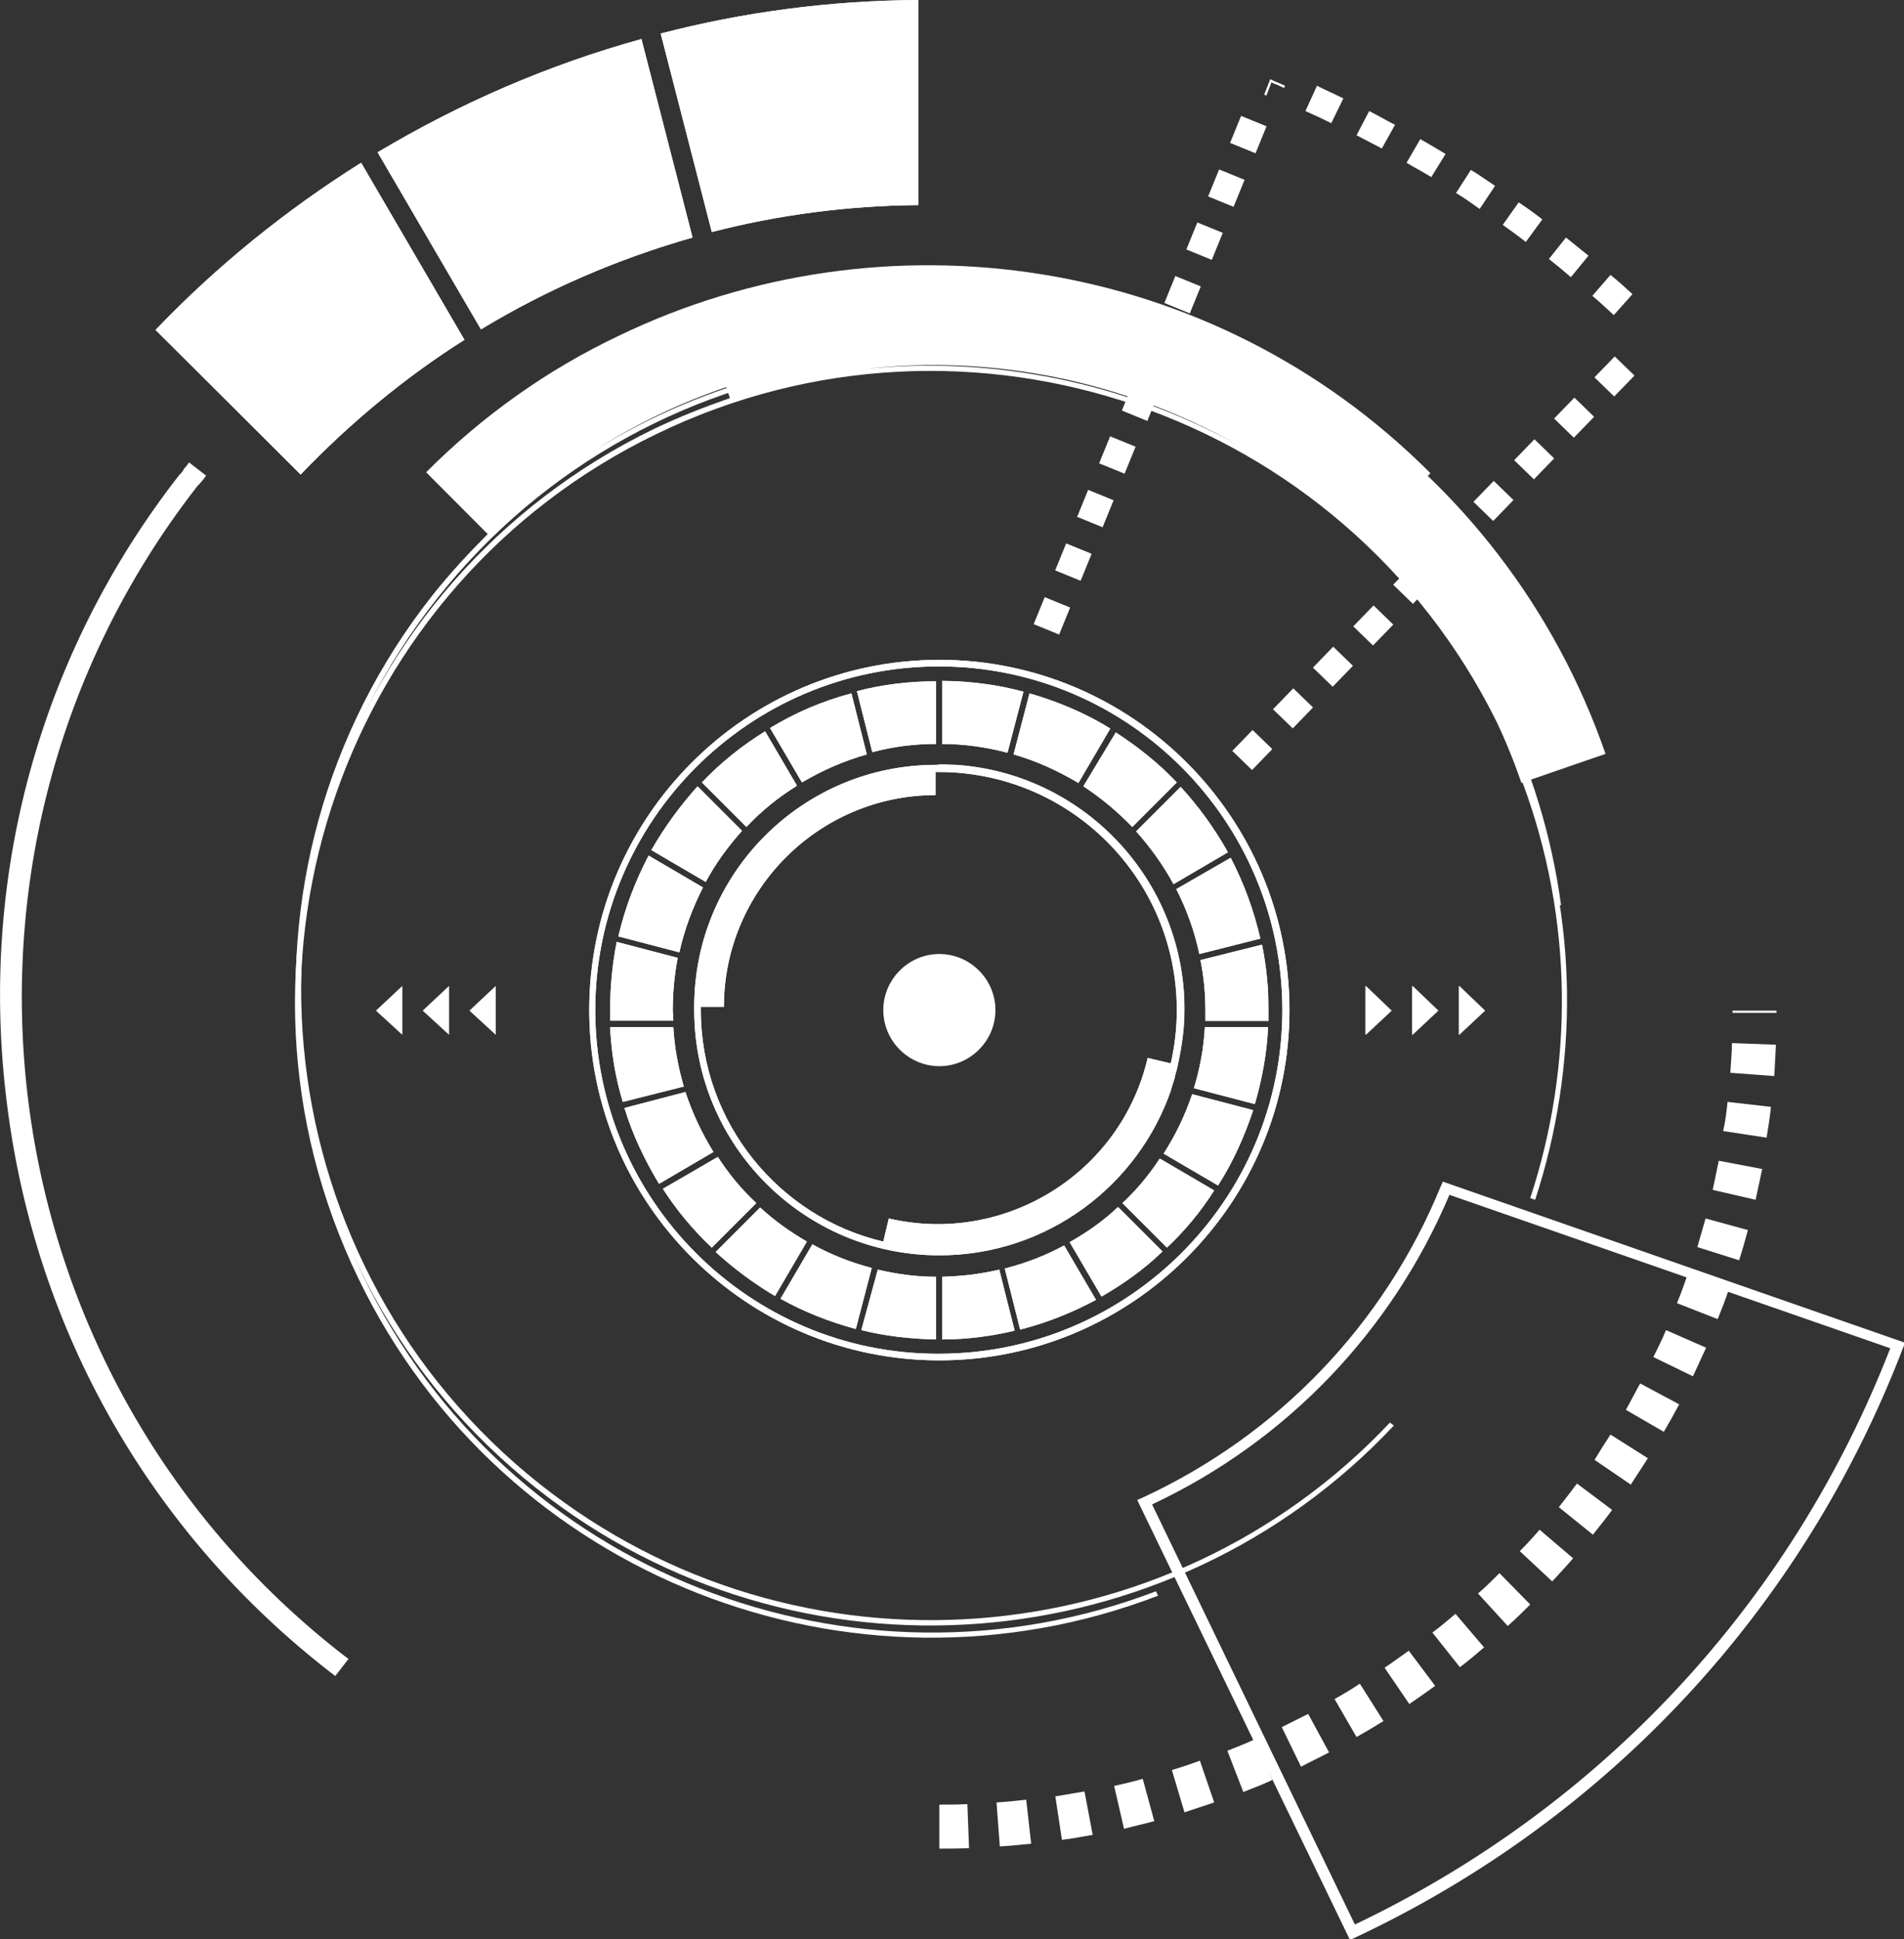 <?xml version="1.0" encoding="utf-8"?>
<!-- Generator: Adobe Illustrator 23.0.6, SVG Export Plug-In . SVG Version: 6.00 Build 0)  -->
<svg version="1.1" id="Layer_1" xmlns="http://www.w3.org/2000/svg" xmlns:xlink="http://www.w3.org/1999/xlink" x="0px" y="0px"
	 viewBox="0 0 346.4 352.7" style="enable-background:new 0 0 346.4 352.7;" xml:space="preserve">
<rect x="0" y="0" width="346.4" height="352.7" fill="#333333" stroke="none"/>
<style type="text/css">
	.st0{clip-path:url(#SVGID_2_);fill:#FFFFFF;}
	.st1{clip-path:url(#SVGID_4_);fill:#FFFFFF;}
	.st2{clip-path:url(#SVGID_6_);fill:#FFFFFF;}
	.st3{clip-path:url(#SVGID_8_);fill:#FFFFFF;}
	.st4{clip-path:url(#SVGID_10_);fill:#FFFFFF;}
	.st5{clip-path:url(#SVGID_12_);fill:#FFFFFF;}
	.st6{clip-path:url(#SVGID_14_);fill:#FFFFFF;}
	.st7{clip-path:url(#SVGID_16_);fill:#FFFFFF;}
	.st8{clip-path:url(#SVGID_18_);fill:#FFFFFF;}
	.st9{clip-path:url(#SVGID_20_);fill:#FFFFFF;}
	.st10{clip-path:url(#SVGID_22_);fill:#FFFFFF;}
	.st11{clip-path:url(#SVGID_24_);fill:#FFFFFF;}
	.st12{clip-path:url(#SVGID_26_);fill:#FFFFFF;}
	.st13{clip-path:url(#SVGID_28_);fill:#FFFFFF;}
	.st14{clip-path:url(#SVGID_30_);fill:#FFFFFF;}
	.st15{clip-path:url(#SVGID_32_);fill:#FFFFFF;}
	.st16{clip-path:url(#SVGID_34_);fill:#FFFFFF;}
	.st17{clip-path:url(#SVGID_36_);fill:#FFFFFF;}
	.st18{clip-path:url(#SVGID_38_);fill:#FFFFFF;}
	.st19{clip-path:url(#SVGID_40_);fill:#FFFFFF;}
	.st20{clip-path:url(#SVGID_42_);fill:#FFFFFF;}
	.st21{clip-path:url(#SVGID_44_);fill:#FFFFFF;}
	.st22{clip-path:url(#SVGID_46_);fill:#FFFFFF;}
	.st23{clip-path:url(#SVGID_48_);fill:#FFFFFF;}
	.st24{clip-path:url(#SVGID_50_);fill:#FFFFFF;}
	.st25{clip-path:url(#SVGID_52_);fill:#FFFFFF;}
	.st26{clip-path:url(#SVGID_54_);fill:#FFFFFF;}
	.st27{clip-path:url(#SVGID_56_);fill:#FFFFFF;}
	.st28{clip-path:url(#SVGID_58_);fill:#FFFFFF;}
	.st29{fill:#FFFFFF;}
	.st30{clip-path:url(#SVGID_60_);fill:#FFFFFF;}
</style>
<g>
	<g>
		<defs>
			<path id="SVGID_1_" d="M108.3,183.7c0-34.5,28.1-62.5,62.5-62.5c34.5,0,62.5,28.1,62.5,62.5c0,34.5-28.1,62.5-62.5,62.5
				C136.4,246.3,108.3,218.2,108.3,183.7 M107.2,183.7c0,35.1,28.6,63.7,63.7,63.7c35.1,0,63.7-28.6,63.7-63.7
				c0-35.1-28.6-63.7-63.7-63.7C135.7,120,107.2,148.6,107.2,183.7"/>
		</defs>
		<use xlink:href="#SVGID_1_"  style="overflow:visible;fill:#FFFFFF;"/>
		<clipPath id="SVGID_2_">
			<use xlink:href="#SVGID_1_"  style="overflow:visible;"/>
		</clipPath>
		<rect x="107.2" y="120" class="st0" width="127.4" height="127.4"/>
	</g>
	<g>
		<defs>
			<path id="SVGID_3_" d="M171.4,135.3c4.1,0,8.1,0.6,11.9,1.6l2.9-11.1c-4.7-1.3-9.7-1.9-14.8-2V135.3z"/>
		</defs>
		<use xlink:href="#SVGID_3_"  style="overflow:visible;fill:#FFFFFF;"/>
		<clipPath id="SVGID_4_">
			<use xlink:href="#SVGID_3_"  style="overflow:visible;"/>
		</clipPath>
		<rect x="171.4" y="123.9" class="st1" width="14.8" height="13.1"/>
	</g>
	<g>
		<defs>
			<path id="SVGID_5_" d="M155.9,125.7l2.8,11.1c3.7-1,7.6-1.5,11.6-1.5v-11.4C165.3,123.9,160.5,124.5,155.9,125.7"/>
		</defs>
		<use xlink:href="#SVGID_5_"  style="overflow:visible;fill:#FFFFFF;"/>
		<clipPath id="SVGID_6_">
			<use xlink:href="#SVGID_5_"  style="overflow:visible;"/>
		</clipPath>
		<rect x="155.9" y="123.9" class="st2" width="14.4" height="13"/>
	</g>
	<g>
		<defs>
			<path id="SVGID_7_" d="M111,186.8c0.2,4.7,1,9.3,2.3,13.6l11.1-2.8c-1-3.5-1.7-7.1-1.9-10.8H111z"/>
		</defs>
		<use xlink:href="#SVGID_7_"  style="overflow:visible;fill:#FFFFFF;"/>
		<clipPath id="SVGID_8_">
			<use xlink:href="#SVGID_7_"  style="overflow:visible;"/>
		</clipPath>
		<rect x="111" y="186.8" class="st3" width="13.4" height="13.6"/>
	</g>
	<g>
		<defs>
			<path id="SVGID_9_" d="M112.5,170.3l11.1,2.9c0.9-4.1,2.4-8.1,4.3-11.8l-9.9-5.8C115.6,160.2,113.7,165.1,112.5,170.3"/>
		</defs>
		<use xlink:href="#SVGID_9_"  style="overflow:visible;fill:#FFFFFF;"/>
		<clipPath id="SVGID_10_">
			<use xlink:href="#SVGID_9_"  style="overflow:visible;"/>
		</clipPath>
		<rect x="112.5" y="155.6" class="st4" width="15.4" height="17.6"/>
	</g>
	<g>
		<defs>
			<path id="SVGID_11_" d="M140.1,132.4l5.8,9.9c3.7-2.2,7.6-3.9,11.8-5.1l-2.8-11.1C149.6,127.5,144.7,129.6,140.1,132.4"/>
		</defs>
		<use xlink:href="#SVGID_11_"  style="overflow:visible;fill:#FFFFFF;"/>
		<clipPath id="SVGID_12_">
			<use xlink:href="#SVGID_11_"  style="overflow:visible;"/>
		</clipPath>
		<rect x="140.1" y="126" class="st5" width="17.6" height="16.2"/>
	</g>
	<g>
		<defs>
			<path id="SVGID_13_" d="M184.4,137.2c4.2,1.2,8.1,3,11.8,5.2l5.8-9.9c-4.5-2.8-9.5-4.9-14.7-6.4L184.4,137.2z"/>
		</defs>
		<use xlink:href="#SVGID_13_"  style="overflow:visible;fill:#FFFFFF;"/>
		<clipPath id="SVGID_14_">
			<use xlink:href="#SVGID_13_"  style="overflow:visible;"/>
		</clipPath>
		<rect x="184.4" y="126.2" class="st6" width="17.6" height="16.3"/>
	</g>
	<g>
		<defs>
			<path id="SVGID_15_" d="M118.5,154.6l9.9,5.8c1.8-3.4,4.1-6.5,6.6-9.3l-8.1-8.1C123.7,146.6,120.9,150.4,118.5,154.6"/>
		</defs>
		<use xlink:href="#SVGID_15_"  style="overflow:visible;fill:#FFFFFF;"/>
		<clipPath id="SVGID_16_">
			<use xlink:href="#SVGID_15_"  style="overflow:visible;"/>
		</clipPath>
		<rect x="118.5" y="143.1" class="st7" width="16.5" height="17.4"/>
	</g>
	<g>
		<defs>
			<path id="SVGID_17_" d="M206.7,151.2c2.6,2.9,4.9,6.1,6.8,9.6l9.9-5.8c-2.4-4.3-5.3-8.3-8.6-11.9L206.7,151.2z"/>
		</defs>
		<use xlink:href="#SVGID_17_"  style="overflow:visible;fill:#FFFFFF;"/>
		<clipPath id="SVGID_18_">
			<use xlink:href="#SVGID_17_"  style="overflow:visible;"/>
		</clipPath>
		<rect x="206.7" y="143.1" class="st8" width="16.7" height="17.7"/>
	</g>
	<g>
		<defs>
			<path id="SVGID_19_" d="M204.2,218.8l8.1,8.1c3.3-3.1,6.2-6.6,8.6-10.4l-9.9-5.8C209.1,213.6,206.8,216.4,204.2,218.8"/>
		</defs>
		<use xlink:href="#SVGID_19_"  style="overflow:visible;fill:#FFFFFF;"/>
		<clipPath id="SVGID_20_">
			<use xlink:href="#SVGID_19_"  style="overflow:visible;"/>
		</clipPath>
		<rect x="204.2" y="210.7" class="st9" width="16.7" height="16.2"/>
	</g>
	<g>
		<defs>
			<path id="SVGID_21_" d="M120.6,216.2c2.5,3.9,5.5,7.5,8.9,10.7l8.1-8.1c-2.7-2.5-5-5.3-7-8.4L120.6,216.2z"/>
		</defs>
		<use xlink:href="#SVGID_21_"  style="overflow:visible;fill:#FFFFFF;"/>
		<clipPath id="SVGID_22_">
			<use xlink:href="#SVGID_21_"  style="overflow:visible;"/>
		</clipPath>
		<rect x="120.6" y="210.4" class="st10" width="16.9" height="16.5"/>
	</g>
	<g>
		<defs>
			<path id="SVGID_23_" d="M111,183.7c0,0.6,0,1.3,0,1.9h11.5c0-0.6-0.1-1.3-0.1-1.9c0-3.2,0.3-6.4,0.9-9.5l-11.1-2.9
				C111.4,175.3,111,179.5,111,183.7"/>
		</defs>
		<use xlink:href="#SVGID_23_"  style="overflow:visible;fill:#FFFFFF;"/>
		<clipPath id="SVGID_24_">
			<use xlink:href="#SVGID_23_"  style="overflow:visible;"/>
		</clipPath>
		<rect x="111" y="171.3" class="st11" width="12.4" height="14.3"/>
	</g>
	<g>
		<defs>
			<path id="SVGID_25_" d="M214,161.7c1.9,3.7,3.3,7.6,4.2,11.8l11.1-2.8c-1.2-5.2-3-10.1-5.4-14.7L214,161.7z"/>
		</defs>
		<use xlink:href="#SVGID_25_"  style="overflow:visible;fill:#FFFFFF;"/>
		<clipPath id="SVGID_26_">
			<use xlink:href="#SVGID_25_"  style="overflow:visible;"/>
		</clipPath>
		<rect x="214" y="156" class="st12" width="15.3" height="17.6"/>
	</g>
	<g>
		<defs>
			<path id="SVGID_27_" d="M211.7,209.8l9.9,5.8c2.7-4.2,4.8-8.9,6.4-13.7l-11.1-2.9C215.6,202.8,213.9,206.4,211.7,209.8"/>
		</defs>
		<use xlink:href="#SVGID_27_"  style="overflow:visible;fill:#FFFFFF;"/>
		<clipPath id="SVGID_28_">
			<use xlink:href="#SVGID_27_"  style="overflow:visible;"/>
		</clipPath>
		<rect x="211.7" y="198.9" class="st13" width="16.3" height="16.7"/>
	</g>
	<g>
		<defs>
			<path id="SVGID_29_" d="M218.4,174.6c0.6,3,0.9,6,0.9,9.2c0,0.6,0,1.3,0,1.9h11.5c0-0.6,0-1.3,0-1.9c0-4.1-0.4-8.1-1.2-12
				L218.4,174.6z"/>
		</defs>
		<use xlink:href="#SVGID_29_"  style="overflow:visible;fill:#FFFFFF;"/>
		<clipPath id="SVGID_30_">
			<use xlink:href="#SVGID_29_"  style="overflow:visible;"/>
		</clipPath>
		<rect x="218.4" y="171.7" class="st14" width="12.3" height="13.9"/>
	</g>
	<g>
		<defs>
			<path id="SVGID_31_" d="M194.6,225.9l5.8,9.9c4-2.3,7.8-5,11.1-8.2l-8.1-8.1C200.8,222,197.8,224.1,194.6,225.9"/>
		</defs>
		<use xlink:href="#SVGID_31_"  style="overflow:visible;fill:#FFFFFF;"/>
		<clipPath id="SVGID_32_">
			<use xlink:href="#SVGID_31_"  style="overflow:visible;"/>
		</clipPath>
		<rect x="194.6" y="219.6" class="st15" width="16.9" height="16.2"/>
	</g>
	<g>
		<defs>
			<path id="SVGID_33_" d="M219.2,186.8c-0.2,3.8-0.9,7.6-2,11.1l11.1,2.9c1.3-4.5,2.2-9.2,2.4-14H219.2z"/>
		</defs>
		<use xlink:href="#SVGID_33_"  style="overflow:visible;fill:#FFFFFF;"/>
		<clipPath id="SVGID_34_">
			<use xlink:href="#SVGID_33_"  style="overflow:visible;"/>
		</clipPath>
		<rect x="217.2" y="186.8" class="st16" width="13.5" height="14"/>
	</g>
	<g>
		<defs>
			<path id="SVGID_35_" d="M197.1,143c3.2,2.1,6.2,4.6,8.9,7.4l8.1-8.1c-3.3-3.5-7.1-6.5-11.1-9.1L197.1,143z"/>
		</defs>
		<use xlink:href="#SVGID_35_"  style="overflow:visible;fill:#FFFFFF;"/>
		<clipPath id="SVGID_36_">
			<use xlink:href="#SVGID_35_"  style="overflow:visible;"/>
		</clipPath>
		<rect x="197.1" y="133.2" class="st17" width="17" height="17.2"/>
	</g>
	<g>
		<defs>
			<path id="SVGID_37_" d="M127.7,142.3l8.1,8.1c2.7-2.9,5.8-5.4,9.2-7.5l-5.8-9.9C135,135.6,131.1,138.7,127.7,142.3"/>
		</defs>
		<use xlink:href="#SVGID_37_"  style="overflow:visible;fill:#FFFFFF;"/>
		<clipPath id="SVGID_38_">
			<use xlink:href="#SVGID_37_"  style="overflow:visible;"/>
		</clipPath>
		<rect x="127.7" y="132.9" class="st18" width="17.2" height="17.4"/>
	</g>
	<g>
		<defs>
			<path id="SVGID_39_" d="M113.6,201.5c1.5,4.9,3.7,9.5,6.3,13.8l9.9-5.8c-2.1-3.4-3.8-7-5.1-10.9L113.6,201.5z"/>
		</defs>
		<use xlink:href="#SVGID_39_"  style="overflow:visible;fill:#FFFFFF;"/>
		<clipPath id="SVGID_40_">
			<use xlink:href="#SVGID_39_"  style="overflow:visible;"/>
		</clipPath>
		<rect x="113.6" y="198.6" class="st19" width="16.2" height="16.6"/>
	</g>
	<g>
		<defs>
			<path id="SVGID_41_" d="M130.2,227.7c3.3,3,6.9,5.7,10.8,8l5.8-9.9c-3.1-1.8-5.9-3.8-8.5-6.2L130.2,227.7z"/>
		</defs>
		<use xlink:href="#SVGID_41_"  style="overflow:visible;fill:#FFFFFF;"/>
		<clipPath id="SVGID_42_">
			<use xlink:href="#SVGID_41_"  style="overflow:visible;"/>
		</clipPath>
		<rect x="130.2" y="219.6" class="st20" width="16.6" height="16.1"/>
	</g>
	<g>
		<defs>
			<path id="SVGID_43_" d="M142,236.2c4.3,2.4,8.9,4.2,13.7,5.5l2.9-11.1c-3.8-1-7.4-2.4-10.8-4.3L142,236.2z"/>
		</defs>
		<use xlink:href="#SVGID_43_"  style="overflow:visible;fill:#FFFFFF;"/>
		<clipPath id="SVGID_44_">
			<use xlink:href="#SVGID_43_"  style="overflow:visible;"/>
		</clipPath>
		<rect x="142" y="226.3" class="st21" width="16.6" height="15.4"/>
	</g>
	<g>
		<defs>
			<path id="SVGID_45_" d="M171.4,232.2v11.4c4.5,0,9-0.6,13.2-1.6l-2.8-11.1C178.4,231.7,175,232.1,171.4,232.2"/>
		</defs>
		<use xlink:href="#SVGID_45_"  style="overflow:visible;fill:#FFFFFF;"/>
		<clipPath id="SVGID_46_">
			<use xlink:href="#SVGID_45_"  style="overflow:visible;"/>
		</clipPath>
		<rect x="171.4" y="230.9" class="st22" width="13.2" height="12.7"/>
	</g>
	<g>
		<defs>
			<path id="SVGID_47_" d="M156.7,241.9c4.4,1.1,8.9,1.6,13.6,1.7v-11.4c-3.7,0-7.2-0.5-10.6-1.3L156.7,241.9z"/>
		</defs>
		<use xlink:href="#SVGID_47_"  style="overflow:visible;fill:#FFFFFF;"/>
		<clipPath id="SVGID_48_">
			<use xlink:href="#SVGID_47_"  style="overflow:visible;"/>
		</clipPath>
		<rect x="156.7" y="230.9" class="st23" width="13.6" height="12.8"/>
	</g>
	<g>
		<defs>
			<path id="SVGID_49_" d="M182.8,230.7l2.8,11.1c4.8-1.2,9.5-3.1,13.8-5.4l-5.8-9.9C190.3,228.3,186.7,229.7,182.8,230.7"/>
		</defs>
		<use xlink:href="#SVGID_49_"  style="overflow:visible;fill:#FFFFFF;"/>
		<clipPath id="SVGID_50_">
			<use xlink:href="#SVGID_49_"  style="overflow:visible;"/>
		</clipPath>
		<rect x="182.8" y="226.5" class="st24" width="16.6" height="15.3"/>
	</g>
	<g>
		<defs>
			<path id="SVGID_51_" d="M120.2,6.1l9.3,36.1c12-3.1,24.7-4.8,37.6-4.9V0C150.9,0.1,135.2,2.2,120.2,6.1"/>
		</defs>
		<use xlink:href="#SVGID_51_"  style="overflow:visible;fill:#FFFFFF;"/>
		<clipPath id="SVGID_52_">
			<use xlink:href="#SVGID_51_"  style="overflow:visible;"/>
		</clipPath>
		<rect x="120.2" class="st25" width="46.9" height="42.2"/>
	</g>
	<g>
		<defs>
			<path id="SVGID_53_" d="M68.7,27.7l18.8,32.2c11.9-7.2,24.8-12.8,38.5-16.7l-9.3-36.1C99.7,11.8,83.6,18.8,68.7,27.7"/>
		</defs>
		<use xlink:href="#SVGID_53_"  style="overflow:visible;fill:#FFFFFF;"/>
		<clipPath id="SVGID_54_">
			<use xlink:href="#SVGID_53_"  style="overflow:visible;"/>
		</clipPath>
		<rect x="68.7" y="7.1" class="st26" width="57.3" height="52.8"/>
	</g>
	<g>
		<defs>
			<path id="SVGID_55_" d="M28.3,60l26.4,26.3c8.9-9.3,18.9-17.6,29.8-24.5L65.7,29.6C52,38.2,39.4,48.4,28.3,60"/>
		</defs>
		<use xlink:href="#SVGID_55_"  style="overflow:visible;fill:#FFFFFF;"/>
		<clipPath id="SVGID_56_">
			<use xlink:href="#SVGID_55_"  style="overflow:visible;"/>
		</clipPath>
		<rect x="28.3" y="29.6" class="st27" width="56.2" height="56.7"/>
	</g>
	<g>
		<defs>
			<path id="SVGID_57_" d="M127.5,183.7c0-0.2,0-0.4,0-0.6h4.2c0-21.2,17.3-38.5,38.5-38.5v-4.2c0.2,0,0.4,0,0.6,0
				c23.9,0,43.3,19.4,43.3,43.3c0,3.4-0.4,6.6-1.1,9.7l-4.2-1c-4.9,21-26,34.1-47.1,29.2l-1,4.2
				C141.8,221.4,127.5,204.2,127.5,183.7 M170.3,139.1L170.3,139.1c-24.3,0-44,19.7-44,44h0c0,0.2,0,0.4,0,0.6
				c0,24.6,20,44.6,44.6,44.6c19.5,0,36.2-12.6,42.2-30.2c0,0,0,0,0-0.1c0.2-0.6,0.4-1.3,0.6-1.9c0-0.2,0.1-0.3,0.1-0.5
				c0.1-0.5,0.3-1,0.4-1.5c0-0.2,0.1-0.3,0.1-0.5l0,0c0.7-3.2,1.2-6.6,1.2-10c0-24.6-20-44.6-44.6-44.6
				C170.7,139.1,170.5,139.1,170.3,139.1"/>
		</defs>
		<use xlink:href="#SVGID_57_"  style="overflow:visible;fill:#FFFFFF;"/>
		<clipPath id="SVGID_58_">
			<use xlink:href="#SVGID_57_"  style="overflow:visible;"/>
		</clipPath>
		<rect x="126.2" y="139.1" class="st28" width="89.2" height="89.2"/>
	</g>
	<path class="st29" d="M262.5,214.9l-0.4,0.9c-10.3,25.1-29.6,45.2-54.3,56.6l-0.9,0.4l38.7,80l0.9-0.4
		c46.2-21.7,81.5-59.8,99.7-107.2l0.4-1L262.5,214.9z M246.5,350l-36.9-76.4c24.5-11.5,43.6-31.5,54.1-56.3l80.2,27.9
		C325.9,291.5,291.4,328.6,246.5,350z"/>
	<path class="st29" d="M62.6,301.1c-66-51.1-78.1-146.3-27-212.3l0,0c0.2-0.3,0.4-0.5,0.7-0.8c0.2-0.2,0.4-0.5,0.6-0.7l0.6-0.8
		l-3.1-2.4l-0.6,0.8c-0.2,0.2-0.4,0.4-0.5,0.7c-0.2,0.3-0.5,0.6-0.7,0.8C7.1,119.1-4,159.8,1.3,201c5.2,41.2,26.2,77.9,58.9,103.2
		l0.8,0.6l2.4-3.1L62.6,301.1z"/>
	<g>
		<path class="st29" d="M231.3,15c0.8,0.3,1.5,0.6,2.3,1l0.2-0.4c-0.8-0.4-1.7-0.7-2.5-1.1l-0.2-0.1l-1.1,2.8l0.4,0.2L231.3,15z"/>
		
			<rect x="239.9" y="118.8" transform="matrix(0.696 -0.718 0.718 0.696 -13.402 210.979)" class="st29" width="5.3" height="5"/>
		<rect x="247.2" y="111.3" transform="matrix(0.696 -0.718 0.718 0.696 -5.761 213.938)" class="st29" width="5.3" height="5"/>
		
			<rect x="232.6" y="126.4" transform="matrix(0.696 -0.718 0.718 0.696 -21.043 208.02)" class="st29" width="5.3" height="5"/>
		
			<rect x="225.2" y="133.9" transform="matrix(0.696 -0.718 0.718 0.696 -28.684 205.062)" class="st29" width="5.3" height="5"/>
		<rect x="276.5" y="81.1" transform="matrix(0.696 -0.718 0.718 0.696 24.803 225.774)" class="st29" width="5.3" height="5"/>
		<rect x="291.1" y="66" transform="matrix(0.696 -0.718 0.718 0.696 40.091 231.701)" class="st29" width="5.3" height="5"/>
		<rect x="283.8" y="73.5" transform="matrix(0.696 -0.718 0.718 0.696 32.444 228.733)" class="st29" width="5.3" height="5"/>
		<rect x="269.1" y="88.6" transform="matrix(0.696 -0.718 0.718 0.696 17.162 222.815)" class="st29" width="5.3" height="5"/>
		<rect x="254.5" y="103.7" transform="matrix(0.696 -0.718 0.718 0.696 1.88 216.897)" class="st29" width="5.3" height="5"/>
		<rect x="261.8" y="96.2" transform="matrix(0.696 -0.718 0.718 0.696 9.521 219.856)" class="st29" width="5.3" height="5"/>
		<path class="st29" d="M253.8,22.7c-1.6-0.8-3.1-1.7-4.7-2.5l-2.3,4.4c1.5,0.8,3.1,1.6,4.6,2.4L253.8,22.7z"/>
		<path class="st29" d="M263,28c-1.5-0.9-3-1.8-4.6-2.7l-2.5,4.3c1.5,0.9,3,1.7,4.5,2.6L263,28z"/>
		<path class="st29" d="M244.4,17.9c-1.6-0.8-3.2-1.5-4.8-2.3l-2.1,4.6c1.6,0.7,3.1,1.4,4.7,2.2L244.4,17.9z"/>
		<path class="st29" d="M297,53.5c-1.3-1.2-2.6-2.4-4-3.5l-3.3,3.8c1.3,1.1,2.6,2.3,3.9,3.5L297,53.5z"/>
		<path class="st29" d="M289,46.5c-1.4-1.1-2.7-2.2-4.1-3.3l-3.1,3.9c1.4,1.1,2.7,2.2,4,3.3L289,46.5z"/>
		<path class="st29" d="M280.6,39.9c-1.4-1.1-2.8-2.1-4.3-3.1l-2.9,4.1c1.4,1,2.8,2,4.2,3.1L280.6,39.9z"/>
		<path class="st29" d="M272,33.8c-1.5-1-2.9-2-4.4-2.9l-2.7,4.2c1.5,0.9,2.9,1.9,4.3,2.9L272,33.8z"/>
		
			<rect x="224.5" y="22.1" transform="matrix(0.378 -0.926 0.926 0.378 118.467 225.521)" class="st29" width="5.3" height="5"/>
		
			<rect x="188.7" y="109.6" transform="matrix(0.378 -0.926 0.926 0.378 15.245 246.817)" class="st29" width="5.3" height="5"/>
		
			<rect x="212.6" y="51.2" transform="matrix(0.378 -0.926 0.926 0.378 84.059 232.62)" class="st29" width="5.3" height="5"/>
		<rect x="208.6" y="61" transform="matrix(0.378 -0.926 0.926 0.378 72.591 234.986)" class="st29" width="5.3" height="5"/>
		
			<rect x="220.5" y="31.8" transform="matrix(0.378 -0.926 0.926 0.378 106.998 227.887)" class="st29" width="5.3" height="5"/>
		
			<rect x="204.6" y="70.7" transform="matrix(0.379 -0.926 0.926 0.379 61.092 237.326)" class="st29" width="5.3" height="5"/>
		
			<rect x="216.6" y="41.5" transform="matrix(0.378 -0.926 0.926 0.378 95.529 230.253)" class="st29" width="5.3" height="5"/>
		
			<rect x="192.7" y="99.8" transform="matrix(0.378 -0.926 0.926 0.378 26.714 244.452)" class="st29" width="5.3" height="5"/>
		
			<rect x="200.7" y="80.4" transform="matrix(0.378 -0.926 0.926 0.378 49.652 239.719)" class="st29" width="5.3" height="5"/>
		
			<rect x="196.7" y="90.1" transform="matrix(0.378 -0.926 0.926 0.378 38.183 242.085)" class="st29" width="5.3" height="5"/>
	</g>
	<g>
		<defs>
			<path id="SVGID_59_" d="M226.3,81.5c0,0,0.1,0.1,0.1,0.1C226.4,81.6,226.4,81.5,226.3,81.5 M225,80.8
				c-20.5-11.2-44.1-16.1-67.7-13.7C181.1,64.4,204.8,69.5,225,80.8 M127.6,57.4l5.2,15c-4.6,1.6-9.2,3.4-13.8,5.6
				c-57.4,27.8-81.6,97.1-53.8,154.5c26.3,54.5,90,79,145.5,57.7l-0.4-0.8c-55,21-118.1-3.3-144.2-57.3
				c-27.5-57-3.6-125.7,53.4-153.2c56.6-27.4,124.9-3.9,152.8,52.4c1.7,3.6,3.2,7.3,4.5,11.1l0.2-0.1c9.3,25,9.3,51.6,1.4,75.6
				l0.9,0.3c7.9-24.2,8-51-1.4-76.2l14.2-4.9c-18.5-53.3-68.7-86.8-122.2-86.8C155.9,50.2,141.6,52.5,127.6,57.4"/>
		</defs>
		<use xlink:href="#SVGID_59_"  style="overflow:visible;fill:#FFFFFF;"/>
		<clipPath id="SVGID_60_">
			<use xlink:href="#SVGID_59_"  style="overflow:visible;"/>
		</clipPath>
		
			<rect x="-6.6" y="7.9" transform="matrix(0.9 -0.435 0.435 0.9 -62.28 89.735)" class="st30" width="342.9" height="346"/>
	</g>
	<polygon class="st29" points="248.5,179.3 248.4,179.4 248.4,188.1 248.5,188.2 253.2,183.8 	"/>
	<polygon class="st29" points="257,179.3 256.9,179.4 256.9,188.1 257,188.2 261.7,183.8 	"/>
	<polygon class="st29" points="265.5,179.3 265.4,179.4 265.4,188.1 265.5,188.2 270.2,183.8 	"/>
	<polygon class="st29" points="90.2,179.3 90.2,179.4 90.2,188.1 90.2,188.2 85.4,183.8 	"/>
	<polygon class="st29" points="81.7,179.3 81.7,179.4 81.7,188.1 81.7,188.2 76.9,183.8 	"/>
	<polygon class="st29" points="73.2,179.3 73.2,179.4 73.2,188.1 73.2,188.2 68.4,183.8 	"/>
	<path class="st29" d="M181.1,183.7c0,5.6-4.6,10.2-10.2,10.2c-5.6,0-10.2-4.6-10.2-10.2c0-5.6,4.6-10.2,10.2-10.2
		C176.5,173.5,181.1,178.1,181.1,183.7z"/>
	<g>
		<path class="st29" d="M303.1,241.9l7.3,3.2c-0.8,1.7-1.6,3.5-2.4,5.2l-7.2-3.5C301.6,245.2,302.4,243.6,303.1,241.9"/>
		<path class="st29" d="M307,231.9l7.5,2.7c-0.6,1.8-1.3,3.6-2,5.3l-7.4-2.9C305.8,235.3,306.4,233.6,307,231.9"/>
		<path class="st29" d="M286.9,269.8l6.4,4.8c-1.1,1.5-2.3,3-3.5,4.5l-6.2-5C284.7,272.7,285.8,271.3,286.9,269.8"/>
		<path class="st29" d="M310.3,221.6l7.7,2.1c-0.5,1.8-1,3.7-1.6,5.5l-7.6-2.4C309.3,225.1,309.8,223.3,310.3,221.6"/>
		<path class="st29" d="M293,260.9l6.8,4.3c-1,1.6-2.1,3.2-3.1,4.8l-6.6-4.5C291,264,292,262.4,293,260.9"/>
		<path class="st29" d="M298.4,251.6l7.1,3.8c-0.9,1.7-1.8,3.3-2.8,5l-6.9-4C296.7,254.8,297.5,253.2,298.4,251.6"/>
		<path class="st29" d="M315.1,189.7l8,0.3c-0.1,1.9-0.2,3.8-0.3,5.7l-8-0.6C314.9,193.3,315.1,191.5,315.1,189.7"/>
		<path class="st29" d="M312.7,211.1l7.9,1.5c-0.4,1.9-0.8,3.7-1.2,5.6l-7.8-1.8C312,214.6,312.3,212.9,312.7,211.1"/>
		<rect x="315.2" y="183.8" class="st29" width="8" height="0.4"/>
		<path class="st29" d="M280.1,278.2l6.1,5.2c-1.2,1.4-2.5,2.8-3.8,4.2l-5.9-5.5C277.7,280.9,278.9,279.6,280.1,278.2"/>
		<path class="st29" d="M314.3,200.4l7.9,0.9c-0.2,1.9-0.5,3.8-0.8,5.6l-7.9-1.2C313.9,204,314.1,202.2,314.3,200.4"/>
		<path class="st29" d="M210,331.2c-1.8,0.5-3.7,0.9-5.5,1.4l-1.8-7.8c1.8-0.4,3.5-0.8,5.2-1.3L210,331.2z"/>
		<path class="st29" d="M272.8,286.1l5.6,5.7c-1.3,1.3-2.7,2.7-4.1,3.9l-5.4-5.9C270.2,288.7,271.5,287.4,272.8,286.1"/>
		<path class="st29" d="M198.8,333.7c-1.9,0.3-3.7,0.7-5.6,0.9l-1.2-7.9c1.8-0.3,3.6-0.6,5.3-0.9L198.8,333.7z"/>
		<path class="st29" d="M231.5,323.7c-1.7,0.8-3.5,1.5-5.3,2.2l-2.9-7.5c1.7-0.7,3.4-1.3,5-2.1L231.5,323.7z"/>
		<path class="st29" d="M187.6,335.3c-1.9,0.2-3.8,0.4-5.7,0.5l-0.6-8c1.8-0.1,3.6-0.3,5.4-0.5L187.6,335.3z"/>
		<path class="st29" d="M170.9,328.2c1.7,0,3.4,0,5.1-0.1l0.3,8c-1.8,0.1-3.6,0.1-5.4,0.1V328.2z"/>
		<path class="st29" d="M220.9,327.8c-1.8,0.6-3.6,1.2-5.4,1.8l-2.3-7.7c1.7-0.5,3.5-1.1,5.1-1.7L220.9,327.8z"/>
		<path class="st29" d="M241.8,318.7c-1.7,0.9-3.4,1.7-5.1,2.6l-3.5-7.2c1.6-0.8,3.2-1.6,4.8-2.4L241.8,318.7z"/>
		<path class="st29" d="M261.1,306.6c-1.5,1.1-3.1,2.2-4.7,3.3l-4.5-6.6c1.5-1,3-2.1,4.4-3.1L261.1,306.6z"/>
		<path class="st29" d="M264.8,293.5l5.2,6.1c-1.4,1.2-2.9,2.5-4.4,3.6l-5-6.3C262.1,295.8,263.5,294.6,264.8,293.5"/>
		<path class="st29" d="M251.7,313c-1.6,1-3.3,2-4.9,2.9l-4-6.9c1.6-0.9,3.1-1.8,4.6-2.8L251.7,313z"/>
	</g>
</g>
</svg>
